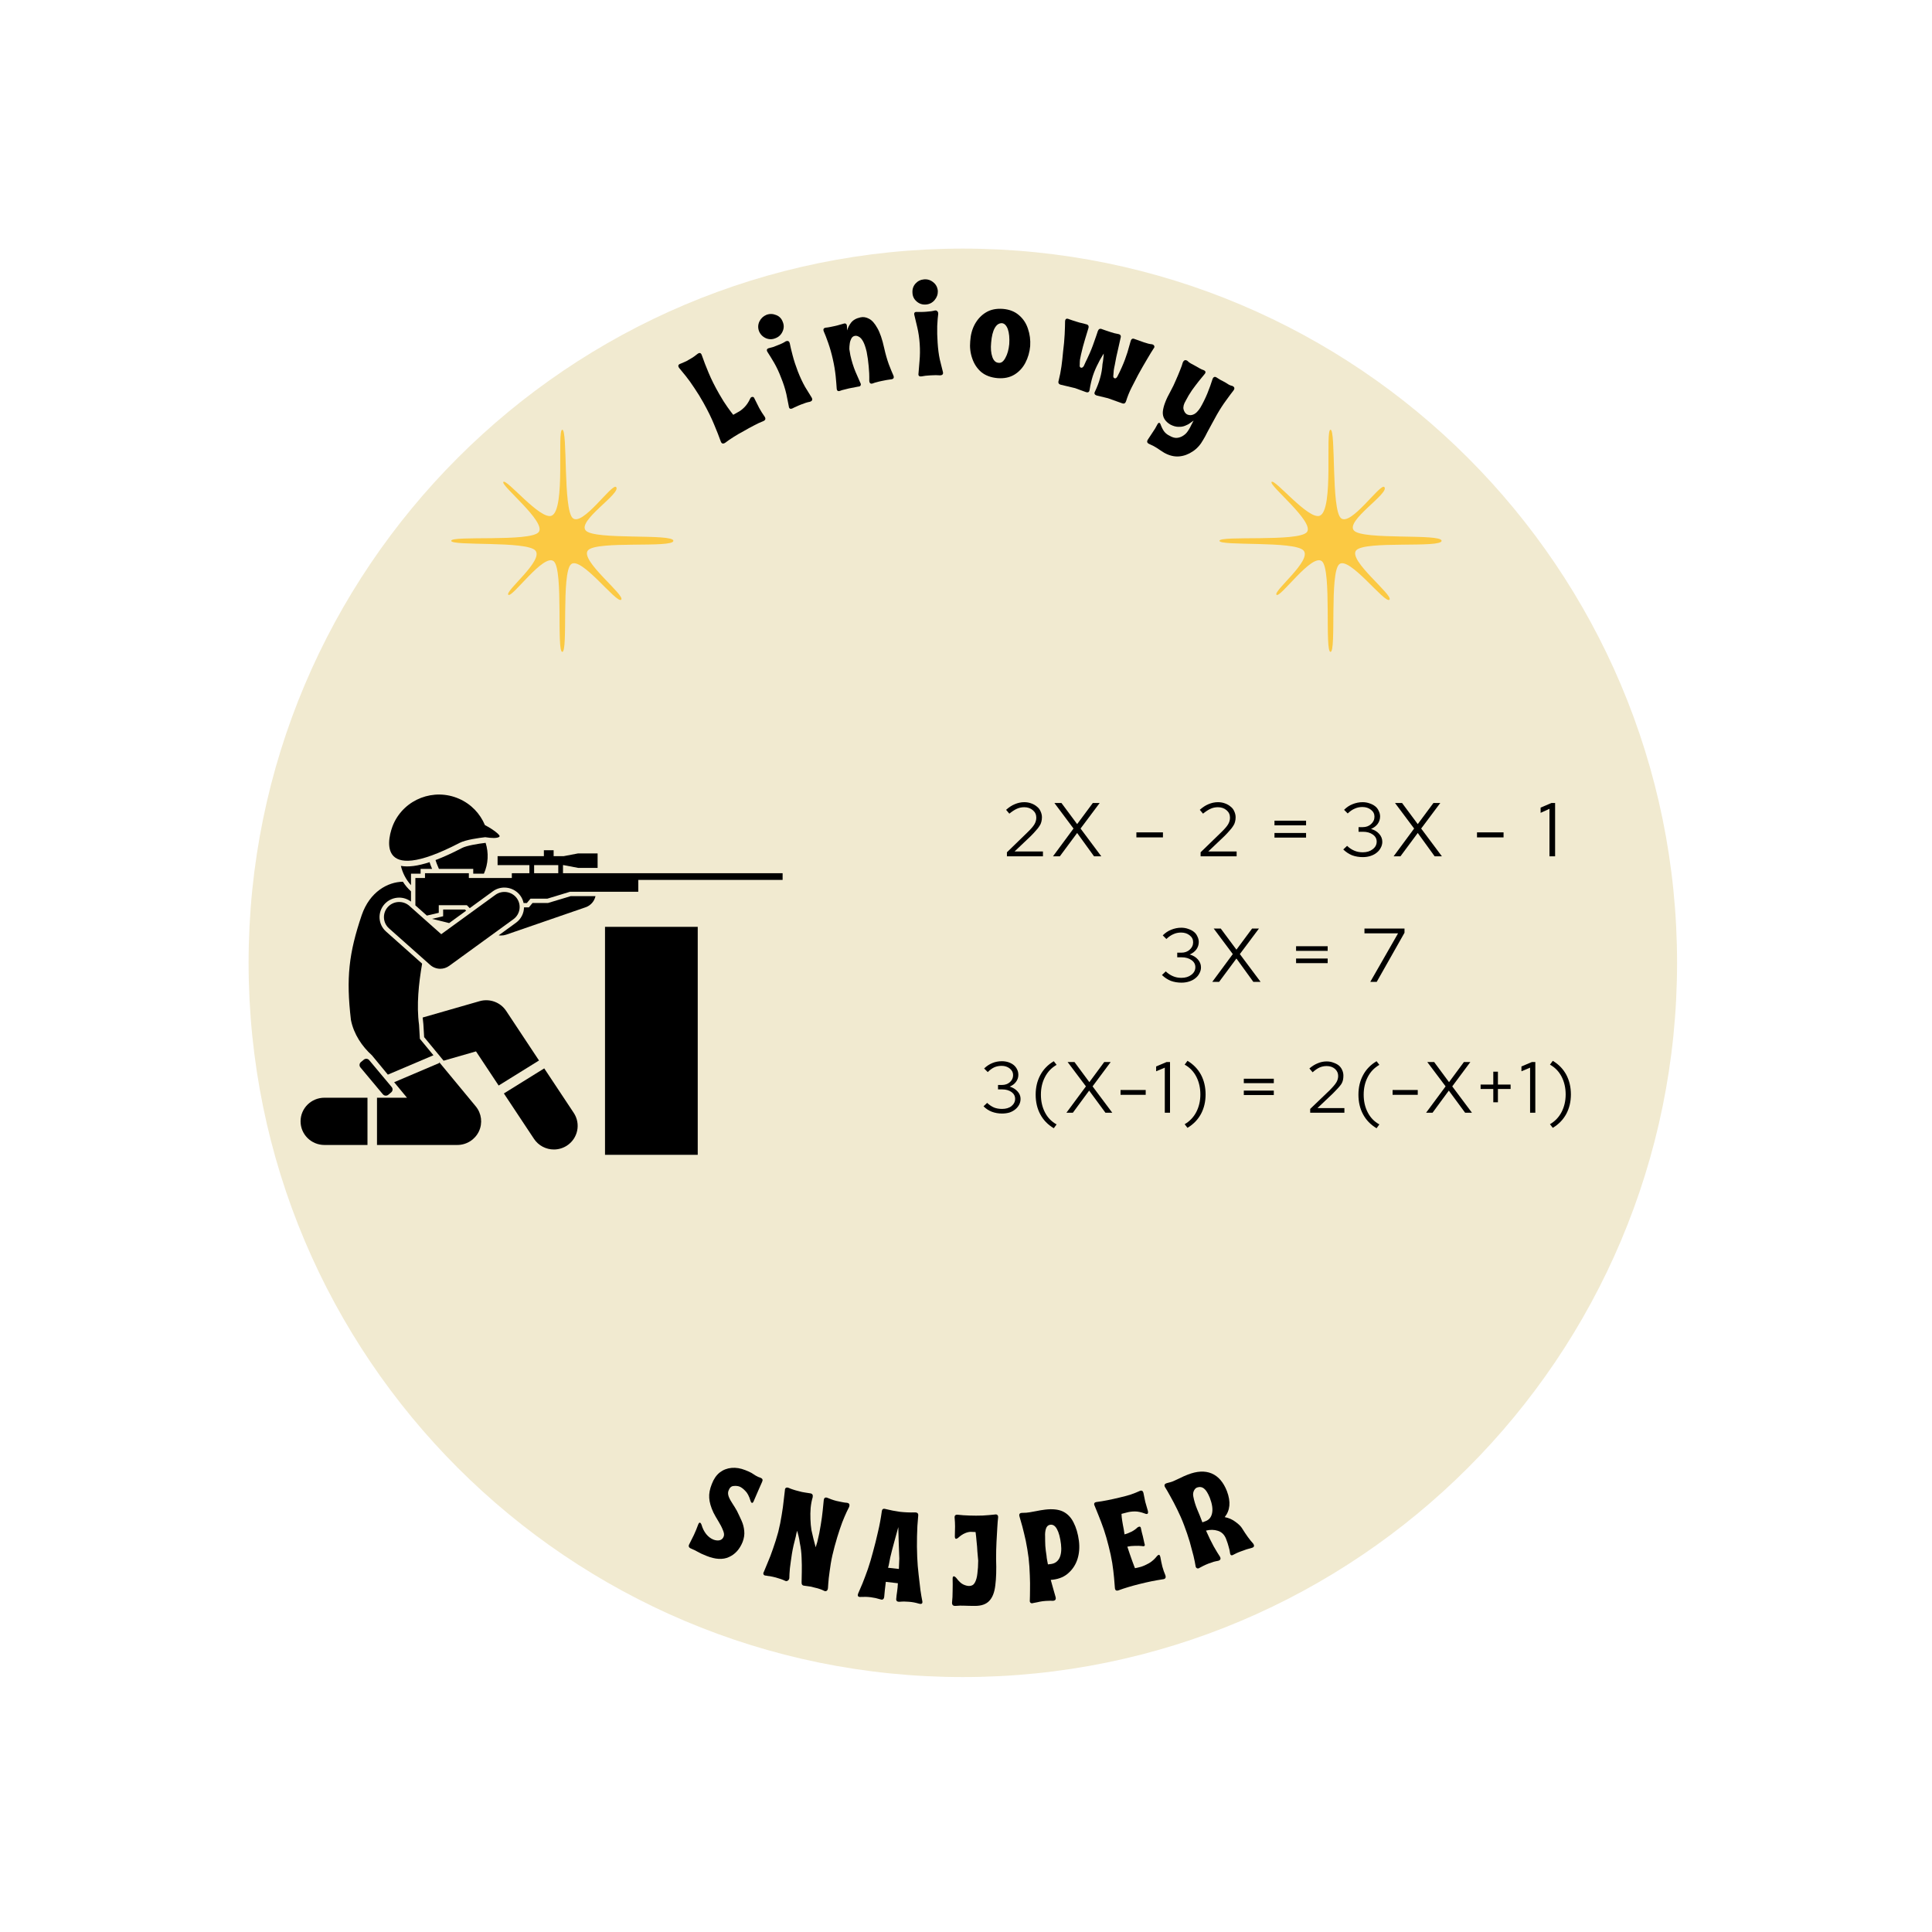 <svg xmlns="http://www.w3.org/2000/svg" xmlns:xlink="http://www.w3.org/1999/xlink" width="200" zoomAndPan="magnify" viewBox="0 0 150 150" height="200" preserveAspectRatio="xMidYMid meet" version="1.2"><defs><clipPath id="e342436ea8"><path d="M 19.301 19.301 L 130.207 19.301 L 130.207 130.207 L 19.301 130.207 Z M 19.301 19.301 "/></clipPath><clipPath id="6b352a932e"><path d="M 74.754 19.301 C 44.129 19.301 19.301 44.129 19.301 74.754 C 19.301 105.379 44.129 130.207 74.754 130.207 C 105.379 130.207 130.207 105.379 130.207 74.754 C 130.207 44.129 105.379 19.301 74.754 19.301 Z M 74.754 19.301 "/></clipPath><clipPath id="e6f2a0c2d9"><path d="M 35.031 33.363 L 52.281 33.363 L 52.281 50.613 L 35.031 50.613 Z M 35.031 33.363 "/></clipPath><clipPath id="8226815585"><path d="M 94.676 33.363 L 111.926 33.363 L 111.926 50.613 L 94.676 50.613 Z M 94.676 33.363 "/></clipPath><clipPath id="95a2d8e69c"><path d="M 39 82 L 45 82 L 45 89.66 L 39 89.66 Z M 39 82 "/></clipPath><clipPath id="7d21534043"><path d="M 23.301 85 L 29 85 L 29 89 L 23.301 89 Z M 23.301 85 "/></clipPath><clipPath id="db1c38ae7f"><path d="M 30 61.16 L 39 61.16 L 39 67 L 30 67 Z M 30 61.16 "/></clipPath><clipPath id="89f296093c"><path d="M 32 66 L 60.801 66 L 60.801 72 L 32 72 Z M 32 66 "/></clipPath><clipPath id="15c5e1c850"><path d="M 46 71 L 55 71 L 55 89.66 L 46 89.66 Z M 46 71 "/></clipPath></defs><g id="a3ed140b20"><rect x="0" width="150" y="0" height="150" style="fill:#ffffff;fill-opacity:1;stroke:none;"/><rect x="0" width="150" y="0" height="150" style="fill:#ffffff;fill-opacity:1;stroke:none;"/><g clip-rule="nonzero" clip-path="url(#e342436ea8)"><g clip-rule="nonzero" clip-path="url(#6b352a932e)"><path style=" stroke:none;fill-rule:nonzero;fill:#f1ead0;fill-opacity:1;" d="M 19.301 19.301 L 130.207 19.301 L 130.207 130.207 L 19.301 130.207 Z M 19.301 19.301 "/></g></g><g clip-rule="nonzero" clip-path="url(#e6f2a0c2d9)"><path style=" stroke:none;fill-rule:evenodd;fill:#fbc943;fill-opacity:1;" d="M 43.656 33.363 C 44.086 33.363 43.707 39.551 44.469 40.227 C 45.23 40.898 47.52 37.5 47.832 37.812 C 48.293 38.27 44.801 40.426 45.477 41.188 C 46.148 41.949 52.281 41.406 52.281 41.988 C 52.281 42.57 46.328 41.961 45.652 42.727 C 44.98 43.488 48.574 46.219 48.23 46.562 C 47.887 46.906 45.098 43.133 44.336 43.809 C 43.57 44.484 44.117 50.613 43.656 50.613 C 43.195 50.613 43.758 44.258 42.996 43.582 C 42.234 42.906 39.746 46.461 39.465 46.18 C 39.184 45.895 42.238 43.508 41.566 42.742 C 40.891 41.98 35.031 42.41 35.031 41.988 C 35.031 41.566 41.141 42.086 41.812 41.324 C 42.488 40.562 38.828 37.668 39.082 37.414 C 39.336 37.16 41.957 40.395 42.824 40.039 C 43.938 39.582 43.227 33.363 43.656 33.363 Z M 43.656 33.363 "/></g><g clip-rule="nonzero" clip-path="url(#8226815585)"><path style=" stroke:none;fill-rule:evenodd;fill:#fbc943;fill-opacity:1;" d="M 103.301 33.363 C 103.727 33.363 103.348 39.551 104.109 40.227 C 104.875 40.898 107.164 37.5 107.477 37.812 C 107.938 38.27 104.441 40.426 105.117 41.188 C 105.793 41.949 111.926 41.406 111.926 41.988 C 111.926 42.57 105.973 41.961 105.297 42.727 C 104.621 43.488 108.215 46.219 107.875 46.562 C 107.531 46.906 104.738 43.133 103.977 43.809 C 103.215 44.484 103.762 50.613 103.301 50.613 C 102.836 50.613 103.402 44.258 102.641 43.582 C 101.875 42.906 99.391 46.461 99.109 46.18 C 98.828 45.895 101.883 43.508 101.207 42.742 C 100.531 41.98 94.676 42.41 94.676 41.988 C 94.676 41.566 100.781 42.086 101.457 41.324 C 102.133 40.562 98.473 37.668 98.727 37.414 C 98.977 37.16 101.602 40.395 102.469 40.039 C 103.578 39.582 102.871 33.363 103.301 33.363 Z M 103.301 33.363 "/></g><path style=" stroke:none;fill-rule:nonzero;fill:#000000;fill-opacity:1;" d="M 32.871 79.535 L 32.891 79.859 C 32.906 80.09 32.922 80.312 32.93 80.523 L 34.441 82.352 L 36.957 81.629 L 38.715 84.281 L 41.848 82.336 L 39.297 78.484 C 38.852 77.812 38.016 77.508 37.238 77.73 L 32.816 79 C 32.832 79.176 32.848 79.348 32.871 79.52 Z M 32.871 79.535 "/><g clip-rule="nonzero" clip-path="url(#95a2d8e69c)"><path style=" stroke:none;fill-rule:nonzero;fill:#000000;fill-opacity:1;" d="M 41.457 88.418 C 41.812 88.953 42.402 89.246 43.004 89.246 C 43.352 89.246 43.703 89.148 44.016 88.945 C 44.871 88.387 45.105 87.25 44.547 86.406 L 42.254 82.949 L 39.121 84.895 Z M 41.457 88.418 "/></g><path style=" stroke:none;fill-rule:nonzero;fill:#000000;fill-opacity:1;" d="M 29.27 88.895 L 35.508 88.895 C 36.223 88.895 36.875 88.484 37.18 87.844 C 37.484 87.203 37.391 86.445 36.938 85.898 L 34.082 82.445 L 34.117 82.527 L 30.602 84.023 L 31.598 85.227 L 29.27 85.227 Z M 29.27 88.895 "/><g clip-rule="nonzero" clip-path="url(#7d21534043)"><path style=" stroke:none;fill-rule:nonzero;fill:#000000;fill-opacity:1;" d="M 28.531 85.227 L 25.188 85.227 C 24.164 85.227 23.336 86.047 23.336 87.059 C 23.336 88.074 24.164 88.895 25.188 88.895 L 28.531 88.895 Z M 28.531 85.227 "/></g><path style=" stroke:none;fill-rule:nonzero;fill:#000000;fill-opacity:1;" d="M 33.652 81.93 L 32.598 80.652 C 32.582 80.312 32.555 79.949 32.535 79.566 C 32.328 78.039 32.508 76.359 32.773 74.816 L 29.977 72.328 C 29.672 72.059 29.492 71.691 29.469 71.285 C 29.449 70.883 29.586 70.496 29.855 70.195 C 30.145 69.875 30.559 69.691 30.992 69.691 C 31.324 69.691 31.645 69.801 31.91 70 L 31.91 69.203 C 31.664 68.98 31.453 68.73 31.281 68.457 C 30.102 68.473 28.711 69.238 28.086 71.043 C 27.082 74.004 26.863 75.93 27.246 79.188 C 27.465 80.297 28.113 81.246 28.879 81.938 L 30.113 83.434 Z M 33.652 81.93 "/><path style=" stroke:none;fill-rule:nonzero;fill:#000000;fill-opacity:1;" d="M 42.543 70.109 L 41.344 70.109 L 41.062 70.449 L 40.684 70.449 C 40.676 70.902 40.461 71.352 40.062 71.641 L 38.719 72.617 C 38.777 72.629 38.84 72.633 38.902 72.633 C 39.035 72.633 39.164 72.613 39.293 72.57 L 45.465 70.441 C 45.871 70.301 46.148 69.965 46.234 69.578 L 44.301 69.578 Z M 42.543 70.109 "/><path style=" stroke:none;fill-rule:nonzero;fill:#000000;fill-opacity:1;" d="M 33.781 71.398 L 34.871 71.668 L 36.191 70.707 L 36.105 70.617 L 34.406 70.617 L 34.406 71.137 L 33.547 71.34 Z M 33.781 71.398 "/><path style=" stroke:none;fill-rule:nonzero;fill:#000000;fill-opacity:1;" d="M 34.078 67.461 L 36.742 67.461 L 36.742 67.832 L 37.57 67.832 C 37.914 67.066 37.949 66.211 37.703 65.438 C 37.098 65.508 36.227 65.656 35.883 65.832 C 35.117 66.23 34.43 66.543 33.812 66.777 C 33.863 66.938 33.949 67.168 34.078 67.461 Z M 34.078 67.461 "/><path style=" stroke:none;fill-rule:nonzero;fill:#000000;fill-opacity:1;" d="M 31.91 68.723 L 31.91 67.832 L 32.656 67.832 L 32.656 67.461 L 33.547 67.461 C 33.457 67.25 33.395 67.074 33.352 66.938 C 32.434 67.238 31.695 67.332 31.125 67.227 C 31.254 67.773 31.516 68.289 31.91 68.723 Z M 31.91 68.723 "/><g clip-rule="nonzero" clip-path="url(#db1c38ae7f)"><path style=" stroke:none;fill-rule:nonzero;fill:#000000;fill-opacity:1;" d="M 35.641 62.016 C 33.691 61.16 31.414 62.035 30.551 63.969 C 30.137 64.898 29.004 68.91 35.676 65.445 C 36.152 65.195 37.211 65.051 37.672 65 C 37.934 65.043 38.172 65.062 38.359 65.062 C 38.605 65.055 38.77 65.012 38.789 64.926 C 38.809 64.844 38.566 64.629 38.23 64.402 C 38.055 64.285 37.855 64.164 37.648 64.059 C 37.281 63.18 36.586 62.43 35.641 62.016 Z M 35.641 62.016 "/></g><g clip-rule="nonzero" clip-path="url(#89f296093c)"><path style=" stroke:none;fill-rule:nonzero;fill:#000000;fill-opacity:1;" d="M 36.402 68.168 L 36.402 67.797 L 32.996 67.797 L 32.996 68.168 L 32.25 68.168 L 32.25 70.293 L 33.141 71.086 L 34.066 70.871 L 34.066 70.281 L 36.25 70.281 L 36.469 70.508 L 38.262 69.203 C 38.523 69.012 38.836 68.91 39.16 68.91 C 39.645 68.91 40.105 69.141 40.391 69.527 C 40.523 69.707 40.609 69.906 40.652 70.113 L 40.902 70.113 L 41.188 69.773 L 42.492 69.773 L 44.25 69.238 L 49.555 69.238 L 49.555 68.316 L 60.762 68.316 L 60.762 67.797 L 43.711 67.797 L 43.711 67.168 L 43.758 67.168 L 44.887 67.383 L 46.398 67.383 L 46.398 66.258 L 44.887 66.258 L 43.758 66.473 L 42.984 66.473 L 42.984 66.012 L 42.227 66.012 L 42.227 66.473 L 38.633 66.473 L 38.633 67.168 L 41.102 67.168 L 41.102 67.797 L 39.805 67.797 L 39.805 67.801 L 39.738 67.797 L 39.738 68.168 Z M 41.469 67.168 L 43.344 67.168 L 43.344 67.797 L 41.469 67.797 Z M 41.469 67.168 "/></g><path style=" stroke:none;fill-rule:nonzero;fill:#000000;fill-opacity:1;" d="M 40.117 69.727 C 39.73 69.207 38.988 69.094 38.461 69.477 L 34.258 72.531 L 31.781 70.328 C 31.293 69.898 30.547 69.938 30.109 70.422 C 29.676 70.902 29.715 71.645 30.203 72.078 L 33.395 74.914 C 33.617 75.113 33.898 75.215 34.184 75.215 C 34.43 75.215 34.672 75.137 34.883 74.984 L 39.863 71.367 C 40.387 70.984 40.504 70.25 40.117 69.727 Z M 40.117 69.727 "/><path style=" stroke:none;fill-rule:nonzero;fill:#000000;fill-opacity:1;" d="M 30.145 85 L 30.277 84.891 L 30.371 84.812 C 30.496 84.711 30.516 84.523 30.41 84.398 L 30.23 84.18 L 29.738 83.594 L 28.664 82.309 C 28.562 82.184 28.375 82.168 28.25 82.27 L 28.023 82.457 C 27.895 82.562 27.879 82.746 27.98 82.871 L 29.668 84.891 L 29.727 84.961 C 29.832 85.086 30.02 85.102 30.145 85 Z M 30.145 85 "/><g clip-rule="nonzero" clip-path="url(#15c5e1c850)"><path style=" stroke:none;fill-rule:nonzero;fill:#000000;fill-opacity:1;" d="M 46.973 71.961 L 54.172 71.961 L 54.172 89.66 L 46.973 89.66 Z M 46.973 71.961 "/></g><g style="fill:#000000;fill-opacity:1;"><g transform="translate(55.912, 34.55)"><path style="stroke:none" d="M 0.391 -0.172 C 0.223 -0.066 0.109 -0.102 0.047 -0.281 C -0.086 -0.656 -0.258 -1.094 -0.469 -1.594 C -0.676 -2.102 -0.953 -2.664 -1.297 -3.281 C -1.523 -3.688 -1.758 -4.066 -2 -4.422 C -2.238 -4.785 -2.461 -5.098 -2.672 -5.359 C -2.891 -5.617 -3.055 -5.82 -3.172 -5.969 C -3.297 -6.133 -3.266 -6.25 -3.078 -6.312 C -2.992 -6.352 -2.895 -6.395 -2.781 -6.438 C -2.676 -6.477 -2.555 -6.539 -2.422 -6.625 C -2.254 -6.719 -2.117 -6.801 -2.016 -6.875 C -1.922 -6.945 -1.832 -7.016 -1.75 -7.078 C -1.594 -7.191 -1.484 -7.156 -1.422 -6.969 C -1.273 -6.539 -1.098 -6.082 -0.891 -5.594 C -0.691 -5.113 -0.422 -4.57 -0.078 -3.969 C 0.16 -3.551 0.375 -3.211 0.562 -2.953 C 0.75 -2.691 0.898 -2.488 1.016 -2.344 C 1.098 -2.395 1.219 -2.461 1.375 -2.547 C 1.539 -2.629 1.707 -2.754 1.875 -2.922 C 2.051 -3.098 2.203 -3.32 2.328 -3.594 C 2.367 -3.688 2.426 -3.734 2.5 -3.734 C 2.57 -3.742 2.625 -3.707 2.656 -3.625 C 2.781 -3.375 2.906 -3.125 3.031 -2.875 C 3.164 -2.633 3.305 -2.41 3.453 -2.203 C 3.555 -2.047 3.523 -1.93 3.359 -1.859 C 3.117 -1.766 2.875 -1.648 2.625 -1.516 C 2.375 -1.391 2.109 -1.242 1.828 -1.078 C 1.566 -0.941 1.305 -0.789 1.047 -0.625 C 0.797 -0.469 0.578 -0.316 0.391 -0.172 Z M 0.391 -0.172 "/></g></g><g style="fill:#000000;fill-opacity:1;"><g transform="translate(61.132, 31.819)"><path style="stroke:none" d="M -0.922 -5.562 C -1.172 -5.457 -1.422 -5.457 -1.672 -5.562 C -1.922 -5.676 -2.098 -5.859 -2.203 -6.109 C -2.297 -6.367 -2.285 -6.617 -2.172 -6.859 C -2.055 -7.098 -1.875 -7.27 -1.625 -7.375 C -1.375 -7.469 -1.125 -7.461 -0.875 -7.359 C -0.625 -7.266 -0.453 -7.086 -0.359 -6.828 C -0.254 -6.578 -0.258 -6.328 -0.375 -6.078 C -0.488 -5.828 -0.672 -5.656 -0.922 -5.562 Z M 1.75 -0.625 C 1.562 -0.594 1.328 -0.52 1.047 -0.406 C 0.91 -0.352 0.789 -0.301 0.688 -0.25 C 0.582 -0.207 0.492 -0.164 0.422 -0.125 C 0.234 -0.031 0.129 -0.082 0.109 -0.281 C 0.066 -0.508 0.004 -0.82 -0.078 -1.219 C -0.172 -1.625 -0.305 -2.047 -0.484 -2.484 C -0.648 -2.922 -0.832 -3.312 -1.031 -3.656 C -1.238 -4.008 -1.406 -4.281 -1.531 -4.469 C -1.645 -4.645 -1.602 -4.754 -1.406 -4.797 C -1.312 -4.816 -1.211 -4.844 -1.109 -4.875 C -1.004 -4.914 -0.883 -4.961 -0.75 -5.016 C -0.477 -5.117 -0.273 -5.219 -0.141 -5.312 C -0.047 -5.352 0.023 -5.359 0.078 -5.328 C 0.129 -5.305 0.164 -5.25 0.188 -5.156 C 0.227 -4.938 0.301 -4.629 0.406 -4.234 C 0.508 -3.836 0.645 -3.422 0.812 -2.984 C 0.988 -2.535 1.176 -2.133 1.375 -1.781 C 1.582 -1.438 1.75 -1.164 1.875 -0.969 C 1.977 -0.801 1.938 -0.688 1.75 -0.625 Z M 1.75 -0.625 "/></g></g><g style="fill:#000000;fill-opacity:1;"><g transform="translate(64.787, 30.422)"><path style="stroke:none" d="M 1.844 -0.406 C 1.656 -0.375 1.414 -0.328 1.125 -0.266 C 0.988 -0.234 0.863 -0.203 0.75 -0.172 C 0.633 -0.148 0.531 -0.117 0.438 -0.078 C 0.27 -0.016 0.18 -0.082 0.172 -0.281 C 0.16 -0.5 0.133 -0.812 0.094 -1.219 C 0.051 -1.633 -0.02 -2.07 -0.125 -2.531 C -0.227 -2.988 -0.348 -3.41 -0.484 -3.797 C -0.617 -4.18 -0.734 -4.477 -0.828 -4.688 C -0.898 -4.863 -0.844 -4.961 -0.656 -4.984 C -0.562 -4.992 -0.457 -5.008 -0.344 -5.031 C -0.227 -5.051 -0.102 -5.078 0.031 -5.109 C 0.176 -5.141 0.297 -5.172 0.391 -5.203 C 0.492 -5.234 0.586 -5.258 0.672 -5.281 C 0.859 -5.352 0.957 -5.289 0.969 -5.094 L 0.984 -4.766 C 1.035 -4.961 1.133 -5.16 1.281 -5.359 C 1.438 -5.566 1.68 -5.707 2.016 -5.781 C 2.234 -5.832 2.457 -5.797 2.688 -5.672 C 2.914 -5.555 3.129 -5.316 3.328 -4.953 C 3.535 -4.598 3.711 -4.082 3.859 -3.406 C 3.961 -2.945 4.082 -2.523 4.219 -2.141 C 4.363 -1.766 4.484 -1.473 4.578 -1.266 C 4.648 -1.086 4.586 -0.988 4.391 -0.969 C 4.191 -0.945 3.953 -0.906 3.672 -0.844 C 3.516 -0.812 3.383 -0.781 3.281 -0.75 C 3.176 -0.727 3.078 -0.695 2.984 -0.656 C 2.805 -0.594 2.711 -0.664 2.703 -0.875 C 2.711 -1.258 2.695 -1.633 2.656 -2 C 2.625 -2.375 2.57 -2.742 2.5 -3.109 C 2.414 -3.473 2.32 -3.742 2.219 -3.922 C 2.113 -4.109 2.004 -4.227 1.891 -4.281 C 1.785 -4.344 1.68 -4.363 1.578 -4.344 C 1.461 -4.32 1.375 -4.254 1.312 -4.141 C 1.25 -4.023 1.207 -3.895 1.188 -3.75 C 1.164 -3.602 1.156 -3.457 1.156 -3.312 L 1.234 -2.844 C 1.336 -2.383 1.469 -1.961 1.625 -1.578 C 1.789 -1.203 1.914 -0.914 2 -0.719 C 2.051 -0.633 2.062 -0.562 2.031 -0.5 C 2 -0.438 1.938 -0.406 1.844 -0.406 Z M 1.844 -0.406 "/></g></g><g style="fill:#000000;fill-opacity:1;"><g transform="translate(71.125, 29.22)"><path style="stroke:none" d="M 0.766 -5.578 C 0.492 -5.555 0.254 -5.633 0.047 -5.812 C -0.16 -5.988 -0.27 -6.211 -0.281 -6.484 C -0.301 -6.766 -0.223 -7.004 -0.047 -7.203 C 0.129 -7.398 0.352 -7.508 0.625 -7.531 C 0.895 -7.551 1.133 -7.473 1.344 -7.297 C 1.551 -7.129 1.664 -6.906 1.688 -6.625 C 1.695 -6.363 1.613 -6.129 1.438 -5.922 C 1.258 -5.711 1.035 -5.598 0.766 -5.578 Z M 1.859 -0.078 C 1.672 -0.098 1.426 -0.098 1.125 -0.078 C 0.977 -0.066 0.848 -0.055 0.734 -0.047 C 0.629 -0.035 0.531 -0.02 0.438 0 C 0.238 0.031 0.156 -0.047 0.188 -0.234 C 0.207 -0.461 0.234 -0.781 0.266 -1.188 C 0.305 -1.602 0.312 -2.047 0.281 -2.516 C 0.25 -2.973 0.188 -3.398 0.094 -3.797 C 0 -4.191 -0.07 -4.5 -0.125 -4.719 C -0.188 -4.926 -0.117 -5.02 0.078 -5 C 0.172 -5 0.273 -5 0.391 -5 C 0.504 -5 0.633 -5.004 0.781 -5.016 C 1.07 -5.035 1.289 -5.066 1.438 -5.109 C 1.531 -5.129 1.598 -5.113 1.641 -5.062 C 1.691 -5.02 1.719 -4.953 1.719 -4.859 C 1.688 -4.641 1.66 -4.32 1.641 -3.906 C 1.629 -3.5 1.641 -3.066 1.672 -2.609 C 1.703 -2.129 1.758 -1.691 1.844 -1.297 C 1.938 -0.898 2.016 -0.586 2.078 -0.359 C 2.129 -0.18 2.055 -0.086 1.859 -0.078 Z M 1.859 -0.078 "/></g></g><g style="fill:#000000;fill-opacity:1;"><g transform="translate(75.03, 28.967)"><path style="stroke:none" d="M 2.422 0.391 C 1.91 0.348 1.488 0.191 1.156 -0.078 C 0.832 -0.359 0.598 -0.711 0.453 -1.141 C 0.305 -1.566 0.254 -2.008 0.297 -2.469 C 0.328 -2.969 0.445 -3.41 0.656 -3.797 C 0.875 -4.191 1.164 -4.5 1.531 -4.719 C 1.895 -4.938 2.332 -5.023 2.844 -4.984 C 3.344 -4.941 3.754 -4.781 4.078 -4.5 C 4.41 -4.219 4.645 -3.863 4.781 -3.438 C 4.926 -3.02 4.984 -2.57 4.953 -2.094 C 4.91 -1.625 4.785 -1.191 4.578 -0.797 C 4.367 -0.398 4.082 -0.094 3.719 0.125 C 3.352 0.344 2.922 0.43 2.422 0.391 Z M 2.516 -0.797 C 2.711 -0.773 2.883 -0.906 3.031 -1.188 C 3.188 -1.469 3.285 -1.82 3.328 -2.25 C 3.359 -2.727 3.32 -3.113 3.219 -3.406 C 3.113 -3.695 2.961 -3.852 2.766 -3.875 C 2.535 -3.883 2.348 -3.758 2.203 -3.5 C 2.055 -3.238 1.961 -2.859 1.922 -2.359 C 1.879 -1.922 1.91 -1.551 2.016 -1.25 C 2.117 -0.957 2.285 -0.805 2.516 -0.797 Z M 2.516 -0.797 "/></g></g><g style="fill:#000000;fill-opacity:1;"><g transform="translate(81.254, 29.48)"><path style="stroke:none" d="M 2.219 0.656 L 1.109 0.391 C 0.941 0.348 0.883 0.242 0.938 0.078 C 1.031 -0.285 1.102 -0.656 1.156 -1.031 C 1.207 -1.406 1.25 -1.781 1.281 -2.156 C 1.344 -2.633 1.383 -3.086 1.406 -3.516 C 1.426 -3.953 1.438 -4.285 1.438 -4.516 C 1.445 -4.723 1.547 -4.785 1.734 -4.703 C 1.816 -4.672 1.906 -4.641 2 -4.609 C 2.094 -4.578 2.207 -4.539 2.344 -4.5 C 2.508 -4.445 2.645 -4.41 2.75 -4.391 C 2.852 -4.367 2.953 -4.344 3.047 -4.312 C 3.234 -4.281 3.301 -4.176 3.25 -4 C 3.188 -3.801 3.098 -3.508 2.984 -3.125 C 2.867 -2.75 2.766 -2.352 2.672 -1.938 C 2.641 -1.801 2.613 -1.672 2.594 -1.547 C 2.582 -1.422 2.578 -1.297 2.578 -1.172 C 2.555 -1.047 2.582 -0.969 2.656 -0.938 C 2.738 -0.906 2.816 -0.945 2.891 -1.062 C 2.941 -1.176 2.992 -1.289 3.047 -1.406 C 3.109 -1.52 3.164 -1.641 3.219 -1.766 C 3.406 -2.16 3.562 -2.547 3.688 -2.922 C 3.82 -3.297 3.922 -3.582 3.984 -3.781 C 4.047 -3.945 4.156 -3.992 4.312 -3.922 C 4.395 -3.891 4.484 -3.859 4.578 -3.828 C 4.672 -3.797 4.797 -3.754 4.953 -3.703 C 5.055 -3.672 5.16 -3.641 5.266 -3.609 C 5.367 -3.586 5.469 -3.566 5.562 -3.547 C 5.738 -3.516 5.801 -3.414 5.75 -3.25 C 5.707 -3.039 5.641 -2.738 5.547 -2.344 C 5.453 -1.957 5.367 -1.555 5.297 -1.141 C 5.266 -1.004 5.238 -0.867 5.219 -0.734 C 5.207 -0.609 5.195 -0.484 5.188 -0.359 C 5.164 -0.223 5.195 -0.141 5.281 -0.109 C 5.363 -0.086 5.438 -0.133 5.5 -0.25 C 5.625 -0.488 5.738 -0.727 5.844 -0.969 C 6.02 -1.363 6.164 -1.75 6.281 -2.125 C 6.395 -2.508 6.477 -2.801 6.531 -3 C 6.582 -3.176 6.688 -3.227 6.844 -3.156 C 6.945 -3.125 7.051 -3.086 7.156 -3.047 C 7.258 -3.004 7.391 -2.957 7.547 -2.906 C 7.691 -2.863 7.812 -2.828 7.906 -2.797 C 8.008 -2.773 8.102 -2.758 8.188 -2.75 C 8.281 -2.727 8.336 -2.688 8.359 -2.625 C 8.391 -2.562 8.375 -2.492 8.312 -2.422 C 8.188 -2.234 8.016 -1.953 7.797 -1.578 C 7.578 -1.211 7.348 -0.812 7.109 -0.375 C 6.941 -0.039 6.77 0.289 6.594 0.625 C 6.426 0.957 6.285 1.305 6.172 1.672 C 6.117 1.836 6.016 1.891 5.859 1.828 L 4.766 1.438 L 3.922 1.234 C 3.723 1.18 3.672 1.07 3.766 0.906 C 3.93 0.562 4.062 0.219 4.156 -0.125 C 4.258 -0.477 4.32 -0.844 4.344 -1.219 C 4.375 -1.363 4.395 -1.504 4.406 -1.641 C 4.426 -1.773 4.438 -1.906 4.438 -2.031 C 4.375 -1.926 4.305 -1.812 4.234 -1.688 C 4.16 -1.57 4.094 -1.445 4.031 -1.312 C 3.852 -0.977 3.707 -0.641 3.594 -0.297 C 3.488 0.035 3.406 0.395 3.344 0.781 C 3.32 0.969 3.219 1.023 3.031 0.953 Z M 2.219 0.656 "/></g></g><g style="fill:#000000;fill-opacity:1;"><g transform="translate(89.468, 32.279)"><path style="stroke:none" d="M 0.922 2.875 C 0.734 2.758 0.551 2.641 0.375 2.516 C 0.195 2.398 -0.008 2.289 -0.25 2.188 C -0.414 2.113 -0.445 2 -0.344 1.844 C -0.195 1.613 -0.066 1.414 0.047 1.25 C 0.16 1.094 0.27 0.91 0.375 0.703 C 0.426 0.598 0.477 0.547 0.531 0.547 C 0.582 0.555 0.625 0.613 0.656 0.719 C 0.75 0.957 0.848 1.141 0.953 1.266 C 1.066 1.391 1.191 1.484 1.328 1.547 C 1.535 1.672 1.723 1.727 1.891 1.719 C 2.055 1.707 2.207 1.66 2.344 1.578 C 2.488 1.492 2.609 1.391 2.703 1.266 C 2.797 1.141 2.867 1.023 2.922 0.922 C 2.961 0.848 3.004 0.766 3.047 0.672 C 3.098 0.578 3.148 0.477 3.203 0.375 C 3.141 0.426 3.051 0.488 2.938 0.562 C 2.832 0.645 2.695 0.719 2.531 0.781 C 2.375 0.844 2.203 0.867 2.016 0.859 C 1.828 0.859 1.625 0.801 1.406 0.688 C 0.988 0.445 0.789 0.117 0.812 -0.297 C 0.844 -0.711 1.047 -1.254 1.422 -1.922 C 1.578 -2.203 1.711 -2.484 1.828 -2.766 C 1.953 -3.047 2.062 -3.305 2.156 -3.547 C 2.258 -3.797 2.328 -3.988 2.359 -4.125 C 2.441 -4.32 2.562 -4.367 2.719 -4.266 C 2.801 -4.18 2.891 -4.113 2.984 -4.062 C 3.086 -4.008 3.211 -3.941 3.359 -3.859 C 3.492 -3.785 3.602 -3.723 3.688 -3.672 C 3.781 -3.617 3.875 -3.578 3.969 -3.547 C 4.156 -3.473 4.176 -3.359 4.031 -3.203 C 3.926 -3.066 3.785 -2.895 3.609 -2.688 C 3.441 -2.477 3.266 -2.242 3.078 -1.984 C 2.898 -1.723 2.738 -1.453 2.594 -1.172 C 2.438 -0.91 2.379 -0.688 2.422 -0.5 C 2.473 -0.312 2.562 -0.18 2.688 -0.109 C 2.82 -0.047 2.953 -0.031 3.078 -0.062 C 3.211 -0.094 3.336 -0.164 3.453 -0.281 C 3.566 -0.395 3.66 -0.516 3.734 -0.641 C 3.922 -0.961 4.098 -1.32 4.266 -1.719 C 4.43 -2.125 4.566 -2.5 4.672 -2.844 C 4.742 -3.031 4.859 -3.066 5.016 -2.953 C 5.098 -2.898 5.18 -2.848 5.266 -2.797 C 5.359 -2.742 5.477 -2.68 5.625 -2.609 C 5.758 -2.523 5.867 -2.457 5.953 -2.406 C 6.035 -2.363 6.125 -2.332 6.219 -2.312 C 6.395 -2.227 6.414 -2.102 6.281 -1.938 C 6.156 -1.781 5.973 -1.535 5.734 -1.203 C 5.492 -0.879 5.254 -0.508 5.016 -0.094 C 4.91 0.102 4.789 0.32 4.656 0.562 C 4.52 0.812 4.391 1.051 4.266 1.281 C 4.148 1.52 4.047 1.711 3.953 1.859 C 3.742 2.242 3.473 2.547 3.141 2.766 C 2.805 2.992 2.453 3.125 2.078 3.156 C 1.703 3.188 1.316 3.094 0.922 2.875 Z M 0.922 2.875 "/></g></g><g style="fill:#000000;fill-opacity:1;"><g transform="translate(53.235, 119.998)"><path style="stroke:none" d="M 1.609 0.797 C 1.316 0.68 1.094 0.578 0.938 0.484 C 0.789 0.398 0.617 0.316 0.422 0.234 C 0.242 0.16 0.195 0.047 0.281 -0.109 C 0.395 -0.328 0.516 -0.566 0.641 -0.828 C 0.766 -1.098 0.875 -1.363 0.969 -1.625 C 1.008 -1.727 1.051 -1.781 1.094 -1.781 C 1.145 -1.781 1.191 -1.723 1.234 -1.609 C 1.316 -1.328 1.438 -1.086 1.594 -0.891 C 1.758 -0.691 1.941 -0.551 2.141 -0.469 C 2.297 -0.406 2.453 -0.383 2.609 -0.406 C 2.773 -0.438 2.891 -0.535 2.953 -0.703 C 3.004 -0.828 2.984 -0.992 2.891 -1.203 C 2.805 -1.422 2.691 -1.645 2.547 -1.875 C 2.398 -2.113 2.27 -2.344 2.156 -2.562 C 1.957 -2.988 1.848 -3.367 1.828 -3.703 C 1.805 -4.035 1.875 -4.395 2.031 -4.781 C 2.176 -5.164 2.379 -5.461 2.641 -5.672 C 2.91 -5.879 3.219 -6 3.562 -6.031 C 3.906 -6.062 4.258 -6.004 4.625 -5.859 C 4.82 -5.785 4.984 -5.711 5.109 -5.641 C 5.234 -5.566 5.348 -5.492 5.453 -5.422 C 5.555 -5.359 5.676 -5.305 5.812 -5.266 C 5.969 -5.203 6.008 -5.098 5.938 -4.953 C 5.852 -4.766 5.754 -4.539 5.641 -4.281 C 5.523 -4.02 5.41 -3.754 5.297 -3.484 C 5.254 -3.367 5.207 -3.312 5.156 -3.312 C 5.102 -3.32 5.062 -3.379 5.031 -3.484 C 4.926 -3.836 4.789 -4.094 4.625 -4.25 C 4.469 -4.414 4.32 -4.523 4.188 -4.578 C 4.051 -4.629 3.895 -4.645 3.719 -4.625 C 3.539 -4.613 3.41 -4.492 3.328 -4.266 C 3.273 -4.129 3.281 -3.973 3.344 -3.797 C 3.414 -3.617 3.516 -3.438 3.641 -3.25 C 3.766 -3.062 3.879 -2.875 3.984 -2.688 C 4.109 -2.438 4.227 -2.18 4.344 -1.922 C 4.457 -1.672 4.523 -1.41 4.547 -1.141 C 4.578 -0.867 4.535 -0.582 4.422 -0.281 C 4.191 0.289 3.836 0.68 3.359 0.891 C 2.891 1.109 2.305 1.078 1.609 0.797 Z M 1.609 0.797 "/></g></g><g style="fill:#000000;fill-opacity:1;"><g transform="translate(59.095, 122.223)"><path style="stroke:none" d="M 1.875 0.516 C 1.758 0.461 1.645 0.414 1.531 0.375 C 1.426 0.344 1.289 0.301 1.125 0.25 C 0.957 0.207 0.816 0.176 0.703 0.156 C 0.586 0.145 0.484 0.129 0.391 0.109 C 0.285 0.109 0.219 0.078 0.188 0.016 C 0.156 -0.035 0.164 -0.109 0.219 -0.203 C 0.289 -0.379 0.391 -0.617 0.516 -0.922 C 0.648 -1.223 0.785 -1.578 0.922 -1.984 C 1.066 -2.391 1.203 -2.82 1.328 -3.281 C 1.441 -3.738 1.531 -4.176 1.594 -4.594 C 1.664 -5.008 1.719 -5.383 1.75 -5.719 C 1.789 -6.062 1.82 -6.328 1.844 -6.516 C 1.844 -6.609 1.867 -6.672 1.922 -6.703 C 1.973 -6.742 2.047 -6.742 2.141 -6.703 C 2.234 -6.66 2.344 -6.617 2.469 -6.578 C 2.594 -6.535 2.738 -6.492 2.906 -6.453 C 3.094 -6.398 3.258 -6.363 3.406 -6.344 C 3.551 -6.32 3.688 -6.301 3.812 -6.281 C 3.977 -6.258 4.039 -6.156 4 -5.969 C 3.926 -5.727 3.875 -5.457 3.844 -5.156 C 3.82 -4.863 3.816 -4.566 3.828 -4.266 C 3.836 -3.973 3.863 -3.691 3.906 -3.422 C 4.008 -2.953 4.117 -2.508 4.234 -2.094 L 4.359 -2.5 C 4.473 -2.957 4.562 -3.395 4.625 -3.812 C 4.695 -4.238 4.75 -4.617 4.781 -4.953 C 4.812 -5.285 4.836 -5.547 4.859 -5.734 C 4.879 -5.941 4.984 -6.004 5.172 -5.922 C 5.254 -5.891 5.348 -5.852 5.453 -5.812 C 5.566 -5.77 5.703 -5.727 5.859 -5.688 C 6.047 -5.645 6.195 -5.613 6.312 -5.594 C 6.426 -5.57 6.539 -5.555 6.656 -5.547 C 6.844 -5.523 6.898 -5.414 6.828 -5.219 C 6.703 -4.977 6.582 -4.723 6.469 -4.453 C 6.352 -4.191 6.234 -3.875 6.109 -3.5 C 5.984 -3.133 5.848 -2.688 5.703 -2.156 C 5.578 -1.695 5.477 -1.254 5.406 -0.828 C 5.344 -0.41 5.289 -0.035 5.25 0.297 C 5.219 0.641 5.195 0.898 5.188 1.078 C 5.176 1.18 5.145 1.25 5.094 1.281 C 5.051 1.32 4.988 1.328 4.906 1.297 C 4.801 1.242 4.691 1.195 4.578 1.156 C 4.461 1.113 4.312 1.07 4.125 1.031 C 3.945 0.977 3.801 0.945 3.688 0.938 C 3.57 0.926 3.457 0.91 3.344 0.891 C 3.195 0.879 3.129 0.785 3.141 0.609 C 3.141 0.422 3.145 0.16 3.156 -0.172 C 3.164 -0.516 3.16 -0.883 3.141 -1.281 C 3.129 -1.676 3.082 -2.062 3 -2.438 C 2.977 -2.625 2.945 -2.797 2.906 -2.953 C 2.863 -3.109 2.828 -3.25 2.797 -3.375 C 2.773 -3.301 2.754 -3.227 2.734 -3.156 C 2.723 -3.082 2.707 -3.004 2.688 -2.922 C 2.562 -2.461 2.461 -2.02 2.391 -1.594 C 2.328 -1.176 2.273 -0.801 2.234 -0.469 C 2.203 -0.133 2.188 0.125 2.188 0.312 C 2.164 0.406 2.125 0.469 2.062 0.5 C 2.008 0.539 1.945 0.547 1.875 0.516 Z M 1.875 0.516 "/></g></g><g style="fill:#000000;fill-opacity:1;"><g transform="translate(66.556, 123.97)"><path style="stroke:none" d="M 3.281 0.391 C 3.082 0.398 3 0.312 3.031 0.125 C 3.039 -0.008 3.062 -0.18 3.094 -0.391 C 3.125 -0.598 3.145 -0.816 3.156 -1.047 L 2.219 -1.156 C 2.188 -0.926 2.16 -0.707 2.141 -0.5 C 2.117 -0.301 2.102 -0.133 2.094 0 C 2.07 0.195 1.973 0.266 1.797 0.203 C 1.305 0.047 0.801 -0.016 0.281 0.016 C 0.062 0.035 -0.004 -0.055 0.078 -0.266 C 0.16 -0.453 0.27 -0.707 0.406 -1.031 C 0.539 -1.363 0.68 -1.738 0.828 -2.156 C 0.973 -2.582 1.102 -3.02 1.219 -3.469 C 1.363 -3.988 1.492 -4.508 1.609 -5.031 C 1.734 -5.551 1.832 -6.082 1.906 -6.625 C 1.926 -6.801 2.02 -6.863 2.188 -6.812 C 2.562 -6.719 2.938 -6.645 3.312 -6.594 C 3.695 -6.551 4.078 -6.535 4.453 -6.547 C 4.66 -6.555 4.754 -6.473 4.734 -6.297 C 4.68 -5.754 4.648 -5.219 4.641 -4.688 C 4.629 -4.156 4.633 -3.617 4.656 -3.078 C 4.676 -2.617 4.711 -2.164 4.766 -1.719 C 4.816 -1.27 4.863 -0.867 4.906 -0.516 C 4.957 -0.172 5.004 0.102 5.047 0.312 C 5.098 0.531 5.004 0.602 4.766 0.531 C 4.523 0.457 4.273 0.41 4.016 0.391 C 3.766 0.367 3.52 0.367 3.281 0.391 Z M 2.391 -2.25 L 3.234 -2.156 C 3.242 -2.289 3.25 -2.426 3.25 -2.562 C 3.258 -2.707 3.266 -2.844 3.266 -2.969 C 3.254 -3.426 3.238 -3.852 3.219 -4.25 C 3.207 -4.656 3.195 -5.039 3.188 -5.406 C 3.082 -5.031 2.973 -4.629 2.859 -4.203 C 2.742 -3.785 2.645 -3.398 2.562 -3.047 C 2.539 -2.93 2.516 -2.797 2.484 -2.641 C 2.461 -2.492 2.43 -2.363 2.391 -2.25 Z M 2.391 -2.25 "/></g></g><g style="fill:#000000;fill-opacity:1;"><g transform="translate(73.759, 124.635)"><path style="stroke:none" d="M 1.938 0.047 C 1.625 0.047 1.352 0.039 1.125 0.031 C 0.906 0.02 0.672 0.023 0.422 0.047 C 0.242 0.055 0.156 -0.023 0.156 -0.203 C 0.188 -0.484 0.203 -0.797 0.203 -1.141 C 0.211 -1.484 0.211 -1.789 0.203 -2.062 C 0.203 -2.176 0.227 -2.238 0.281 -2.25 C 0.332 -2.258 0.398 -2.219 0.484 -2.125 C 0.691 -1.852 0.879 -1.68 1.047 -1.609 C 1.211 -1.535 1.359 -1.5 1.484 -1.5 C 1.68 -1.5 1.828 -1.582 1.922 -1.75 C 2.023 -1.926 2.094 -2.164 2.125 -2.469 C 2.164 -2.77 2.188 -3.102 2.188 -3.469 C 2.164 -3.676 2.145 -3.91 2.125 -4.172 C 2.113 -4.43 2.094 -4.691 2.062 -4.953 C 2.039 -5.223 2.016 -5.469 1.984 -5.688 C 1.867 -5.695 1.742 -5.703 1.609 -5.703 C 1.473 -5.703 1.32 -5.664 1.156 -5.594 C 1 -5.531 0.82 -5.41 0.625 -5.234 C 0.457 -5.109 0.375 -5.148 0.375 -5.359 C 0.383 -5.672 0.391 -5.926 0.391 -6.125 C 0.391 -6.332 0.379 -6.551 0.359 -6.781 C 0.336 -6.969 0.422 -7.051 0.609 -7.031 C 0.879 -7 1.18 -6.977 1.516 -6.969 C 1.848 -6.957 2.188 -6.957 2.531 -6.969 C 2.875 -6.988 3.188 -7.016 3.469 -7.047 C 3.562 -7.066 3.629 -7.055 3.672 -7.016 C 3.723 -6.973 3.742 -6.906 3.734 -6.812 C 3.711 -6.633 3.691 -6.379 3.672 -6.047 C 3.648 -5.723 3.629 -5.348 3.609 -4.922 C 3.586 -4.504 3.578 -4.062 3.578 -3.594 C 3.609 -2.77 3.586 -2.086 3.516 -1.547 C 3.453 -1.004 3.297 -0.602 3.047 -0.344 C 2.805 -0.082 2.438 0.047 1.938 0.047 Z M 1.938 0.047 "/></g></g><g style="fill:#000000;fill-opacity:1;"><g transform="translate(79.814, 124.49)"><path style="stroke:none" d="M 1.922 -0.203 C 1.816 -0.211 1.703 -0.211 1.578 -0.203 C 1.461 -0.203 1.316 -0.191 1.141 -0.172 C 0.984 -0.148 0.848 -0.125 0.734 -0.094 C 0.617 -0.07 0.508 -0.051 0.406 -0.031 C 0.32 0 0.254 -0.004 0.203 -0.047 C 0.148 -0.086 0.129 -0.156 0.141 -0.25 C 0.148 -0.457 0.156 -0.723 0.156 -1.047 C 0.164 -1.379 0.16 -1.758 0.141 -2.188 C 0.129 -2.625 0.098 -3.07 0.047 -3.531 C -0.016 -4 -0.086 -4.441 -0.172 -4.859 C -0.266 -5.273 -0.352 -5.645 -0.438 -5.969 C -0.531 -6.301 -0.602 -6.555 -0.656 -6.734 C -0.719 -6.93 -0.648 -7.031 -0.453 -7.031 C -0.223 -7.031 -0.023 -7.047 0.141 -7.078 C 0.305 -7.109 0.477 -7.141 0.656 -7.172 C 0.844 -7.211 1.062 -7.25 1.312 -7.281 C 1.883 -7.352 2.348 -7.305 2.703 -7.141 C 3.055 -6.973 3.332 -6.691 3.531 -6.297 C 3.738 -5.898 3.879 -5.422 3.953 -4.859 C 4.016 -4.348 3.977 -3.879 3.844 -3.453 C 3.707 -3.023 3.477 -2.664 3.156 -2.375 C 2.844 -2.082 2.438 -1.906 1.938 -1.844 L 1.766 -1.828 C 1.848 -1.535 1.922 -1.273 1.984 -1.047 C 2.047 -0.828 2.098 -0.645 2.141 -0.5 C 2.191 -0.312 2.117 -0.211 1.922 -0.203 Z M 1.547 -3.031 L 1.797 -3.062 C 2.086 -3.102 2.301 -3.254 2.438 -3.516 C 2.57 -3.785 2.613 -4.145 2.562 -4.594 C 2.5 -5.113 2.395 -5.504 2.25 -5.766 C 2.113 -6.023 1.938 -6.141 1.719 -6.109 C 1.562 -6.086 1.453 -5.984 1.391 -5.797 C 1.336 -5.617 1.316 -5.422 1.328 -5.203 C 1.328 -4.973 1.332 -4.727 1.344 -4.469 C 1.363 -4.219 1.395 -3.961 1.438 -3.703 C 1.445 -3.586 1.461 -3.473 1.484 -3.359 C 1.504 -3.254 1.523 -3.145 1.547 -3.031 Z M 1.547 -3.031 "/></g></g><g style="fill:#000000;fill-opacity:1;"><g transform="translate(86.448, 123.536)"><path style="stroke:none" d="M 0.391 -0.062 C 0.211 0 0.117 -0.07 0.109 -0.281 C 0.098 -0.457 0.078 -0.711 0.047 -1.047 C 0.016 -1.391 -0.031 -1.77 -0.094 -2.188 C -0.164 -2.613 -0.258 -3.051 -0.375 -3.5 C -0.488 -3.957 -0.613 -4.391 -0.75 -4.797 C -0.895 -5.211 -1.031 -5.57 -1.156 -5.875 C -1.281 -6.188 -1.379 -6.43 -1.453 -6.609 C -1.547 -6.797 -1.492 -6.898 -1.297 -6.922 C -1.047 -6.953 -0.766 -7 -0.453 -7.062 C -0.141 -7.125 0.164 -7.191 0.469 -7.266 C 0.781 -7.336 1.07 -7.414 1.344 -7.5 C 1.613 -7.594 1.848 -7.688 2.047 -7.781 C 2.211 -7.852 2.312 -7.773 2.344 -7.547 C 2.383 -7.336 2.426 -7.133 2.469 -6.938 C 2.52 -6.75 2.586 -6.516 2.672 -6.234 C 2.723 -6.004 2.641 -5.938 2.422 -6.031 C 2.148 -6.133 1.898 -6.188 1.672 -6.188 C 1.441 -6.188 1.234 -6.16 1.047 -6.109 C 0.867 -6.066 0.727 -6.031 0.625 -6 C 0.625 -6 0.629 -5.914 0.641 -5.75 C 0.66 -5.582 0.691 -5.379 0.734 -5.141 C 0.785 -4.898 0.828 -4.656 0.859 -4.406 C 1.047 -4.457 1.234 -4.531 1.422 -4.625 C 1.609 -4.727 1.758 -4.836 1.875 -4.953 C 1.957 -5.004 2.02 -5.02 2.062 -5 C 2.102 -4.988 2.129 -4.938 2.141 -4.844 C 2.16 -4.75 2.18 -4.656 2.203 -4.562 C 2.223 -4.469 2.25 -4.367 2.281 -4.266 C 2.301 -4.172 2.32 -4.078 2.344 -3.984 C 2.363 -3.891 2.383 -3.797 2.406 -3.703 C 2.477 -3.523 2.414 -3.457 2.219 -3.5 C 2.062 -3.52 1.875 -3.523 1.656 -3.516 C 1.445 -3.516 1.254 -3.492 1.078 -3.453 C 1.141 -3.273 1.203 -3.086 1.266 -2.891 C 1.328 -2.703 1.391 -2.523 1.453 -2.359 C 1.516 -2.191 1.566 -2.051 1.609 -1.938 C 1.648 -1.832 1.672 -1.781 1.672 -1.781 C 1.785 -1.801 1.941 -1.836 2.141 -1.891 C 2.336 -1.953 2.547 -2.047 2.766 -2.172 C 2.992 -2.305 3.203 -2.492 3.391 -2.734 C 3.516 -2.867 3.598 -2.844 3.641 -2.656 C 3.68 -2.414 3.734 -2.164 3.797 -1.906 C 3.867 -1.656 3.945 -1.43 4.031 -1.234 C 4.094 -1.047 4.031 -0.941 3.844 -0.922 C 3.562 -0.879 3.266 -0.828 2.953 -0.766 C 2.648 -0.703 2.352 -0.633 2.062 -0.562 C 1.426 -0.406 0.867 -0.238 0.391 -0.062 Z M 0.391 -0.062 "/></g></g><g style="fill:#000000;fill-opacity:1;"><g transform="translate(92.759, 121.851)"><path style="stroke:none" d="M 1.828 -0.672 C 1.703 -0.648 1.582 -0.625 1.469 -0.594 C 1.363 -0.562 1.227 -0.516 1.062 -0.453 C 0.906 -0.391 0.773 -0.332 0.672 -0.281 C 0.566 -0.227 0.469 -0.176 0.375 -0.125 C 0.301 -0.07 0.234 -0.062 0.172 -0.094 C 0.109 -0.125 0.07 -0.188 0.062 -0.281 C 0.031 -0.477 -0.02 -0.734 -0.094 -1.047 C -0.176 -1.367 -0.273 -1.738 -0.391 -2.156 C -0.516 -2.57 -0.66 -3 -0.828 -3.438 C -0.992 -3.875 -1.172 -4.281 -1.359 -4.656 C -1.547 -5.039 -1.723 -5.379 -1.891 -5.672 C -2.055 -5.973 -2.191 -6.207 -2.297 -6.375 C -2.398 -6.539 -2.352 -6.648 -2.156 -6.703 C -1.926 -6.754 -1.734 -6.816 -1.578 -6.891 C -1.422 -6.961 -1.266 -7.035 -1.109 -7.109 C -0.953 -7.191 -0.766 -7.273 -0.547 -7.359 C 0.172 -7.641 0.789 -7.672 1.312 -7.453 C 1.832 -7.234 2.227 -6.773 2.5 -6.078 C 2.656 -5.66 2.719 -5.285 2.688 -4.953 C 2.656 -4.617 2.535 -4.32 2.328 -4.062 C 2.648 -4 2.93 -3.875 3.172 -3.688 C 3.422 -3.508 3.594 -3.336 3.688 -3.172 C 3.832 -2.941 3.977 -2.723 4.125 -2.516 C 4.281 -2.305 4.414 -2.141 4.531 -2.016 C 4.656 -1.836 4.617 -1.723 4.422 -1.672 C 4.297 -1.641 4.164 -1.602 4.031 -1.562 C 3.906 -1.52 3.758 -1.469 3.594 -1.406 C 3.445 -1.352 3.332 -1.305 3.25 -1.266 C 3.164 -1.223 3.082 -1.18 3 -1.141 C 2.844 -1.047 2.754 -1.102 2.734 -1.312 C 2.723 -1.426 2.691 -1.566 2.641 -1.734 C 2.598 -1.91 2.531 -2.117 2.438 -2.359 C 2.312 -2.691 2.098 -2.906 1.797 -3 C 1.504 -3.094 1.195 -3.098 0.875 -3.016 C 1.082 -2.547 1.281 -2.141 1.469 -1.797 C 1.664 -1.453 1.828 -1.188 1.953 -1 C 2.047 -0.832 2.004 -0.723 1.828 -0.672 Z M 0.594 -3.656 L 0.844 -3.75 C 1.113 -3.852 1.281 -4.055 1.344 -4.359 C 1.414 -4.672 1.359 -5.07 1.172 -5.562 C 1.023 -5.926 0.875 -6.164 0.719 -6.281 C 0.562 -6.406 0.379 -6.43 0.172 -6.359 C 0.055 -6.305 -0.023 -6.211 -0.078 -6.078 C -0.129 -5.953 -0.141 -5.812 -0.109 -5.656 C -0.047 -5.332 0.051 -5.004 0.188 -4.672 C 0.332 -4.336 0.469 -4 0.594 -3.656 Z M 0.594 -3.656 "/></g></g><g style="fill:#000000;fill-opacity:1;"><g transform="translate(77.958, 66.484)"><path style="stroke:none" d="M 0.219 0 L 0.219 -0.312 L 1.781 -1.828 C 2.062 -2.098 2.25 -2.312 2.344 -2.469 C 2.445 -2.633 2.5 -2.812 2.5 -3 C 2.5 -3.238 2.41 -3.43 2.234 -3.578 C 2.055 -3.734 1.832 -3.812 1.562 -3.812 C 1.352 -3.812 1.16 -3.77 0.984 -3.688 C 0.816 -3.613 0.625 -3.488 0.406 -3.312 L 0.156 -3.609 C 0.375 -3.805 0.598 -3.953 0.828 -4.047 C 1.066 -4.148 1.312 -4.203 1.562 -4.203 C 1.758 -4.203 1.941 -4.172 2.109 -4.109 C 2.285 -4.047 2.43 -3.961 2.547 -3.859 C 2.672 -3.766 2.766 -3.645 2.828 -3.5 C 2.898 -3.352 2.938 -3.195 2.938 -3.031 C 2.938 -2.906 2.922 -2.785 2.891 -2.672 C 2.867 -2.566 2.82 -2.461 2.75 -2.359 C 2.688 -2.254 2.598 -2.141 2.484 -2.016 C 2.379 -1.891 2.242 -1.742 2.078 -1.578 L 0.812 -0.375 L 3.016 -0.375 L 3.016 0 Z M 0.219 0 "/></g></g><g style="fill:#000000;fill-opacity:1;"><g transform="translate(81.738, 66.484)"><path style="stroke:none" d="M 0.547 0 L 0.016 0 L 1.609 -2.156 L 0.125 -4.141 L 0.672 -4.141 L 1.891 -2.5 L 3.109 -4.141 L 3.641 -4.141 L 2.156 -2.156 L 3.766 0 L 3.203 0 L 1.891 -1.812 Z M 0.547 0 "/></g></g><g style="fill:#000000;fill-opacity:1;"><g transform="translate(86.086, 66.484)"><path style="stroke:none" d=""/></g></g><g style="fill:#000000;fill-opacity:1;"><g transform="translate(87.932, 66.484)"><path style="stroke:none" d="M 0.297 -1.859 L 2.359 -1.859 L 2.359 -1.469 L 0.297 -1.469 Z M 0.297 -1.859 "/></g></g><g style="fill:#000000;fill-opacity:1;"><g transform="translate(91.151, 66.484)"><path style="stroke:none" d=""/></g></g><g style="fill:#000000;fill-opacity:1;"><g transform="translate(92.996, 66.484)"><path style="stroke:none" d="M 0.219 0 L 0.219 -0.312 L 1.781 -1.828 C 2.062 -2.098 2.25 -2.312 2.344 -2.469 C 2.445 -2.633 2.5 -2.812 2.5 -3 C 2.5 -3.238 2.41 -3.43 2.234 -3.578 C 2.055 -3.734 1.832 -3.812 1.562 -3.812 C 1.352 -3.812 1.16 -3.77 0.984 -3.688 C 0.816 -3.613 0.625 -3.488 0.406 -3.312 L 0.156 -3.609 C 0.375 -3.805 0.598 -3.953 0.828 -4.047 C 1.066 -4.148 1.312 -4.203 1.562 -4.203 C 1.758 -4.203 1.941 -4.172 2.109 -4.109 C 2.285 -4.047 2.43 -3.961 2.547 -3.859 C 2.672 -3.766 2.766 -3.645 2.828 -3.5 C 2.898 -3.352 2.938 -3.195 2.938 -3.031 C 2.938 -2.906 2.922 -2.785 2.891 -2.672 C 2.867 -2.566 2.82 -2.461 2.75 -2.359 C 2.688 -2.254 2.598 -2.141 2.484 -2.016 C 2.379 -1.891 2.242 -1.742 2.078 -1.578 L 0.812 -0.375 L 3.016 -0.375 L 3.016 0 Z M 0.219 0 "/></g></g><g style="fill:#000000;fill-opacity:1;"><g transform="translate(96.777, 66.484)"><path style="stroke:none" d=""/></g></g><g style="fill:#000000;fill-opacity:1;"><g transform="translate(98.622, 66.484)"><path style="stroke:none" d="M 0.328 -1.438 Z M 2.781 -1.812 L 2.781 -1.453 L 0.328 -1.453 L 0.328 -1.812 Z M 2.781 -2.766 L 2.781 -2.406 L 0.328 -2.406 L 0.328 -2.766 Z M 2.781 -2.766 "/></g></g><g style="fill:#000000;fill-opacity:1;"><g transform="translate(102.32, 66.484)"><path style="stroke:none" d=""/></g></g><g style="fill:#000000;fill-opacity:1;"><g transform="translate(104.166, 66.484)"><path style="stroke:none" d="M 3.156 -1.125 C 3.156 -0.957 3.113 -0.801 3.031 -0.656 C 2.957 -0.508 2.852 -0.383 2.719 -0.281 C 2.594 -0.176 2.438 -0.094 2.25 -0.031 C 2.062 0.031 1.859 0.062 1.641 0.062 C 1.348 0.062 1.07 0.016 0.812 -0.078 C 0.562 -0.18 0.332 -0.332 0.125 -0.531 L 0.422 -0.812 C 0.598 -0.645 0.785 -0.52 0.984 -0.438 C 1.18 -0.352 1.398 -0.312 1.641 -0.312 C 1.953 -0.312 2.207 -0.391 2.406 -0.547 C 2.613 -0.703 2.719 -0.898 2.719 -1.141 C 2.719 -1.367 2.617 -1.551 2.422 -1.688 C 2.223 -1.832 1.969 -1.906 1.656 -1.906 L 1.312 -1.906 L 1.312 -2.266 L 1.641 -2.266 C 1.898 -2.266 2.113 -2.344 2.281 -2.5 C 2.457 -2.656 2.547 -2.848 2.547 -3.078 C 2.547 -3.297 2.457 -3.473 2.281 -3.609 C 2.102 -3.754 1.879 -3.828 1.609 -3.828 C 1.391 -3.828 1.191 -3.785 1.016 -3.703 C 0.836 -3.629 0.656 -3.504 0.469 -3.328 L 0.188 -3.609 C 0.383 -3.805 0.602 -3.953 0.844 -4.047 C 1.094 -4.148 1.352 -4.203 1.625 -4.203 C 1.82 -4.203 2.004 -4.172 2.172 -4.109 C 2.336 -4.055 2.477 -3.984 2.594 -3.891 C 2.719 -3.797 2.812 -3.676 2.875 -3.531 C 2.945 -3.395 2.984 -3.25 2.984 -3.094 C 2.984 -2.883 2.922 -2.691 2.797 -2.516 C 2.672 -2.348 2.5 -2.219 2.281 -2.125 C 2.539 -2.051 2.75 -1.926 2.906 -1.75 C 3.07 -1.57 3.156 -1.363 3.156 -1.125 Z M 3.156 -1.125 "/></g></g><g style="fill:#000000;fill-opacity:1;"><g transform="translate(108.183, 66.484)"><path style="stroke:none" d="M 0.547 0 L 0.016 0 L 1.609 -2.156 L 0.125 -4.141 L 0.672 -4.141 L 1.891 -2.5 L 3.109 -4.141 L 3.641 -4.141 L 2.156 -2.156 L 3.766 0 L 3.203 0 L 1.891 -1.812 Z M 0.547 0 "/></g></g><g style="fill:#000000;fill-opacity:1;"><g transform="translate(112.531, 66.484)"><path style="stroke:none" d=""/></g></g><g style="fill:#000000;fill-opacity:1;"><g transform="translate(114.377, 66.484)"><path style="stroke:none" d="M 0.297 -1.859 L 2.359 -1.859 L 2.359 -1.469 L 0.297 -1.469 Z M 0.297 -1.859 "/></g></g><g style="fill:#000000;fill-opacity:1;"><g transform="translate(117.595, 66.484)"><path style="stroke:none" d=""/></g></g><g style="fill:#000000;fill-opacity:1;"><g transform="translate(119.441, 66.484)"><path style="stroke:none" d="M 1.297 -4.141 L 1.297 0 L 0.859 0 L 0.859 -3.688 L 0.172 -3.375 L 0.172 -3.781 L 1.016 -4.141 Z M 1.297 -4.141 "/></g></g><g style="fill:#000000;fill-opacity:1;"><g transform="translate(90.088, 76.231)"><path style="stroke:none" d="M 3.156 -1.125 C 3.156 -0.957 3.113 -0.801 3.031 -0.656 C 2.957 -0.508 2.852 -0.383 2.719 -0.281 C 2.594 -0.176 2.438 -0.094 2.25 -0.031 C 2.062 0.031 1.859 0.062 1.641 0.062 C 1.348 0.062 1.07 0.016 0.812 -0.078 C 0.562 -0.18 0.332 -0.332 0.125 -0.531 L 0.422 -0.812 C 0.598 -0.645 0.785 -0.52 0.984 -0.438 C 1.18 -0.352 1.398 -0.312 1.641 -0.312 C 1.953 -0.312 2.207 -0.391 2.406 -0.547 C 2.613 -0.703 2.719 -0.898 2.719 -1.141 C 2.719 -1.367 2.617 -1.551 2.422 -1.688 C 2.223 -1.832 1.969 -1.906 1.656 -1.906 L 1.312 -1.906 L 1.312 -2.266 L 1.641 -2.266 C 1.898 -2.266 2.113 -2.344 2.281 -2.5 C 2.457 -2.656 2.547 -2.848 2.547 -3.078 C 2.547 -3.297 2.457 -3.473 2.281 -3.609 C 2.102 -3.754 1.879 -3.828 1.609 -3.828 C 1.391 -3.828 1.191 -3.785 1.016 -3.703 C 0.836 -3.629 0.656 -3.504 0.469 -3.328 L 0.188 -3.609 C 0.383 -3.805 0.602 -3.953 0.844 -4.047 C 1.094 -4.148 1.352 -4.203 1.625 -4.203 C 1.82 -4.203 2.004 -4.172 2.172 -4.109 C 2.336 -4.055 2.477 -3.984 2.594 -3.891 C 2.719 -3.797 2.812 -3.676 2.875 -3.531 C 2.945 -3.395 2.984 -3.25 2.984 -3.094 C 2.984 -2.883 2.922 -2.691 2.797 -2.516 C 2.672 -2.348 2.5 -2.219 2.281 -2.125 C 2.539 -2.051 2.75 -1.926 2.906 -1.75 C 3.07 -1.57 3.156 -1.363 3.156 -1.125 Z M 3.156 -1.125 "/></g></g><g style="fill:#000000;fill-opacity:1;"><g transform="translate(94.105, 76.231)"><path style="stroke:none" d="M 0.547 0 L 0.016 0 L 1.609 -2.156 L 0.125 -4.141 L 0.672 -4.141 L 1.891 -2.5 L 3.109 -4.141 L 3.641 -4.141 L 2.156 -2.156 L 3.766 0 L 3.203 0 L 1.891 -1.812 Z M 0.547 0 "/></g></g><g style="fill:#000000;fill-opacity:1;"><g transform="translate(98.453, 76.231)"><path style="stroke:none" d=""/></g></g><g style="fill:#000000;fill-opacity:1;"><g transform="translate(100.299, 76.231)"><path style="stroke:none" d="M 0.328 -1.438 Z M 2.781 -1.812 L 2.781 -1.453 L 0.328 -1.453 L 0.328 -1.812 Z M 2.781 -2.766 L 2.781 -2.406 L 0.328 -2.406 L 0.328 -2.766 Z M 2.781 -2.766 "/></g></g><g style="fill:#000000;fill-opacity:1;"><g transform="translate(103.996, 76.231)"><path style="stroke:none" d=""/></g></g><g style="fill:#000000;fill-opacity:1;"><g transform="translate(105.842, 76.231)"><path style="stroke:none" d="M 0.547 0 L 2.703 -3.766 L 0.094 -3.766 L 0.094 -4.141 L 3.203 -4.141 L 3.203 -3.812 L 1.047 0 Z M 0.547 0 "/></g></g><g style="fill:#000000;fill-opacity:1;"><g transform="translate(76.236, 86.393)"><path style="stroke:none" d="M 3 -1.078 C 3 -0.91 2.961 -0.758 2.891 -0.625 C 2.816 -0.488 2.719 -0.367 2.594 -0.266 C 2.469 -0.16 2.316 -0.078 2.141 -0.016 C 1.961 0.035 1.77 0.062 1.562 0.062 C 1.281 0.062 1.016 0.016 0.766 -0.078 C 0.523 -0.172 0.312 -0.312 0.125 -0.5 L 0.406 -0.766 C 0.57 -0.609 0.75 -0.488 0.938 -0.406 C 1.125 -0.332 1.332 -0.297 1.562 -0.297 C 1.863 -0.297 2.109 -0.367 2.297 -0.516 C 2.484 -0.672 2.578 -0.859 2.578 -1.078 C 2.578 -1.297 2.484 -1.473 2.297 -1.609 C 2.109 -1.742 1.867 -1.812 1.578 -1.812 L 1.25 -1.812 L 1.25 -2.156 L 1.547 -2.156 C 1.797 -2.156 2.004 -2.227 2.172 -2.375 C 2.336 -2.52 2.422 -2.703 2.422 -2.922 C 2.422 -3.129 2.332 -3.301 2.156 -3.438 C 1.988 -3.57 1.781 -3.641 1.531 -3.641 C 1.32 -3.641 1.133 -3.602 0.969 -3.531 C 0.801 -3.457 0.629 -3.332 0.453 -3.156 L 0.172 -3.438 C 0.367 -3.625 0.582 -3.766 0.812 -3.859 C 1.039 -3.953 1.285 -4 1.547 -4 C 1.734 -4 1.906 -3.973 2.062 -3.922 C 2.219 -3.867 2.352 -3.797 2.469 -3.703 C 2.582 -3.609 2.672 -3.492 2.734 -3.359 C 2.797 -3.234 2.828 -3.094 2.828 -2.938 C 2.828 -2.738 2.766 -2.555 2.641 -2.391 C 2.523 -2.234 2.363 -2.113 2.156 -2.031 C 2.406 -1.957 2.609 -1.832 2.766 -1.656 C 2.922 -1.488 3 -1.297 3 -1.078 Z M 3 -1.078 "/></g></g><g style="fill:#000000;fill-opacity:1;"><g transform="translate(80.05, 86.393)"><path style="stroke:none" d="M 0.359 -1.406 C 0.359 -1.969 0.477 -2.473 0.719 -2.922 C 0.957 -3.367 1.305 -3.727 1.766 -4 L 1.984 -3.719 C 1.586 -3.488 1.285 -3.172 1.078 -2.766 C 0.867 -2.359 0.766 -1.906 0.766 -1.406 C 0.766 -0.895 0.867 -0.438 1.078 -0.031 C 1.285 0.375 1.586 0.688 1.984 0.906 L 1.766 1.203 C 1.305 0.93 0.957 0.57 0.719 0.125 C 0.477 -0.32 0.359 -0.832 0.359 -1.406 Z M 0.359 -1.406 "/></g></g><g style="fill:#000000;fill-opacity:1;"><g transform="translate(82.78, 86.393)"><path style="stroke:none" d="M 0.516 0 L 0.016 0 L 1.531 -2.047 L 0.109 -3.938 L 0.641 -3.938 L 1.797 -2.375 L 2.953 -3.938 L 3.453 -3.938 L 2.047 -2.047 L 3.578 0 L 3.047 0 L 1.781 -1.719 Z M 0.516 0 "/></g></g><g style="fill:#000000;fill-opacity:1;"><g transform="translate(86.718, 86.393)"><path style="stroke:none" d="M 0.281 -1.766 L 2.234 -1.766 L 2.234 -1.391 L 0.281 -1.391 Z M 0.281 -1.766 "/></g></g><g style="fill:#000000;fill-opacity:1;"><g transform="translate(89.606, 86.393)"><path style="stroke:none" d="M 1.234 -3.938 L 1.234 0 L 0.828 0 L 0.828 -3.5 L 0.156 -3.219 L 0.156 -3.594 L 0.969 -3.938 Z M 1.234 -3.938 "/></g></g><g style="fill:#000000;fill-opacity:1;"><g transform="translate(91.774, 86.393)"><path style="stroke:none" d="M 1.828 -1.422 C 1.828 -0.859 1.707 -0.352 1.469 0.094 C 1.227 0.539 0.879 0.898 0.422 1.172 L 0.203 0.891 C 0.598 0.66 0.898 0.344 1.109 -0.062 C 1.316 -0.469 1.422 -0.922 1.422 -1.422 C 1.422 -1.93 1.316 -2.391 1.109 -2.797 C 0.898 -3.203 0.598 -3.516 0.203 -3.734 L 0.422 -4.031 C 0.879 -3.758 1.227 -3.398 1.469 -2.953 C 1.707 -2.504 1.828 -1.992 1.828 -1.422 Z M 1.828 -1.422 "/></g></g><g style="fill:#000000;fill-opacity:1;"><g transform="translate(94.504, 86.393)"><path style="stroke:none" d=""/></g></g><g style="fill:#000000;fill-opacity:1;"><g transform="translate(96.257, 86.393)"><path style="stroke:none" d="M 0.312 -1.375 Z M 2.641 -1.719 L 2.641 -1.375 L 0.312 -1.375 L 0.312 -1.719 Z M 2.641 -2.641 L 2.641 -2.297 L 0.312 -2.297 L 0.312 -2.641 Z M 2.641 -2.641 "/></g></g><g style="fill:#000000;fill-opacity:1;"><g transform="translate(99.768, 86.393)"><path style="stroke:none" d=""/></g></g><g style="fill:#000000;fill-opacity:1;"><g transform="translate(101.52, 86.393)"><path style="stroke:none" d="M 0.203 0 L 0.203 -0.297 L 1.703 -1.734 C 1.961 -1.992 2.141 -2.203 2.234 -2.359 C 2.328 -2.516 2.375 -2.68 2.375 -2.859 C 2.375 -3.078 2.289 -3.258 2.125 -3.406 C 1.957 -3.551 1.742 -3.625 1.484 -3.625 C 1.285 -3.625 1.102 -3.586 0.938 -3.516 C 0.77 -3.441 0.586 -3.316 0.391 -3.141 L 0.141 -3.438 C 0.359 -3.625 0.578 -3.758 0.797 -3.844 C 1.016 -3.938 1.242 -3.984 1.484 -3.984 C 1.672 -3.984 1.844 -3.953 2 -3.891 C 2.164 -3.836 2.305 -3.766 2.422 -3.672 C 2.535 -3.578 2.625 -3.457 2.688 -3.312 C 2.75 -3.176 2.781 -3.031 2.781 -2.875 C 2.781 -2.758 2.77 -2.648 2.75 -2.547 C 2.727 -2.441 2.688 -2.336 2.625 -2.234 C 2.562 -2.141 2.473 -2.031 2.359 -1.906 C 2.254 -1.789 2.125 -1.656 1.969 -1.5 L 0.766 -0.359 L 2.859 -0.359 L 2.859 0 Z M 0.203 0 "/></g></g><g style="fill:#000000;fill-opacity:1;"><g transform="translate(105.11, 86.393)"><path style="stroke:none" d="M 0.359 -1.406 C 0.359 -1.969 0.477 -2.473 0.719 -2.922 C 0.957 -3.367 1.305 -3.727 1.766 -4 L 1.984 -3.719 C 1.586 -3.488 1.285 -3.172 1.078 -2.766 C 0.867 -2.359 0.766 -1.906 0.766 -1.406 C 0.766 -0.895 0.867 -0.438 1.078 -0.031 C 1.285 0.375 1.586 0.688 1.984 0.906 L 1.766 1.203 C 1.305 0.93 0.957 0.57 0.719 0.125 C 0.477 -0.32 0.359 -0.832 0.359 -1.406 Z M 0.359 -1.406 "/></g></g><g style="fill:#000000;fill-opacity:1;"><g transform="translate(107.84, 86.393)"><path style="stroke:none" d="M 0.281 -1.766 L 2.234 -1.766 L 2.234 -1.391 L 0.281 -1.391 Z M 0.281 -1.766 "/></g></g><g style="fill:#000000;fill-opacity:1;"><g transform="translate(110.705, 86.393)"><path style="stroke:none" d="M 0.516 0 L 0.016 0 L 1.531 -2.047 L 0.109 -3.938 L 0.641 -3.938 L 1.797 -2.375 L 2.953 -3.938 L 3.453 -3.938 L 2.047 -2.047 L 3.578 0 L 3.047 0 L 1.781 -1.719 Z M 0.516 0 "/></g></g><g style="fill:#000000;fill-opacity:1;"><g transform="translate(114.642, 86.393)"><path style="stroke:none" d="M 1.656 -0.812 L 1.297 -0.812 L 1.297 -1.844 L 0.312 -1.844 L 0.312 -2.188 L 1.297 -2.188 L 1.297 -3.188 L 1.656 -3.188 L 1.656 -2.188 L 2.641 -2.188 L 2.641 -1.844 L 1.656 -1.844 Z M 1.656 -0.812 "/></g></g><g style="fill:#000000;fill-opacity:1;"><g transform="translate(117.968, 86.393)"><path style="stroke:none" d="M 1.234 -3.938 L 1.234 0 L 0.828 0 L 0.828 -3.5 L 0.156 -3.219 L 0.156 -3.594 L 0.969 -3.938 Z M 1.234 -3.938 "/></g></g><g style="fill:#000000;fill-opacity:1;"><g transform="translate(120.136, 86.393)"><path style="stroke:none" d="M 1.828 -1.422 C 1.828 -0.859 1.707 -0.352 1.469 0.094 C 1.227 0.539 0.879 0.898 0.422 1.172 L 0.203 0.891 C 0.598 0.66 0.898 0.344 1.109 -0.062 C 1.316 -0.469 1.422 -0.922 1.422 -1.422 C 1.422 -1.93 1.316 -2.391 1.109 -2.797 C 0.898 -3.203 0.598 -3.516 0.203 -3.734 L 0.422 -4.031 C 0.879 -3.758 1.227 -3.398 1.469 -2.953 C 1.707 -2.504 1.828 -1.992 1.828 -1.422 Z M 1.828 -1.422 "/></g></g></g></svg>